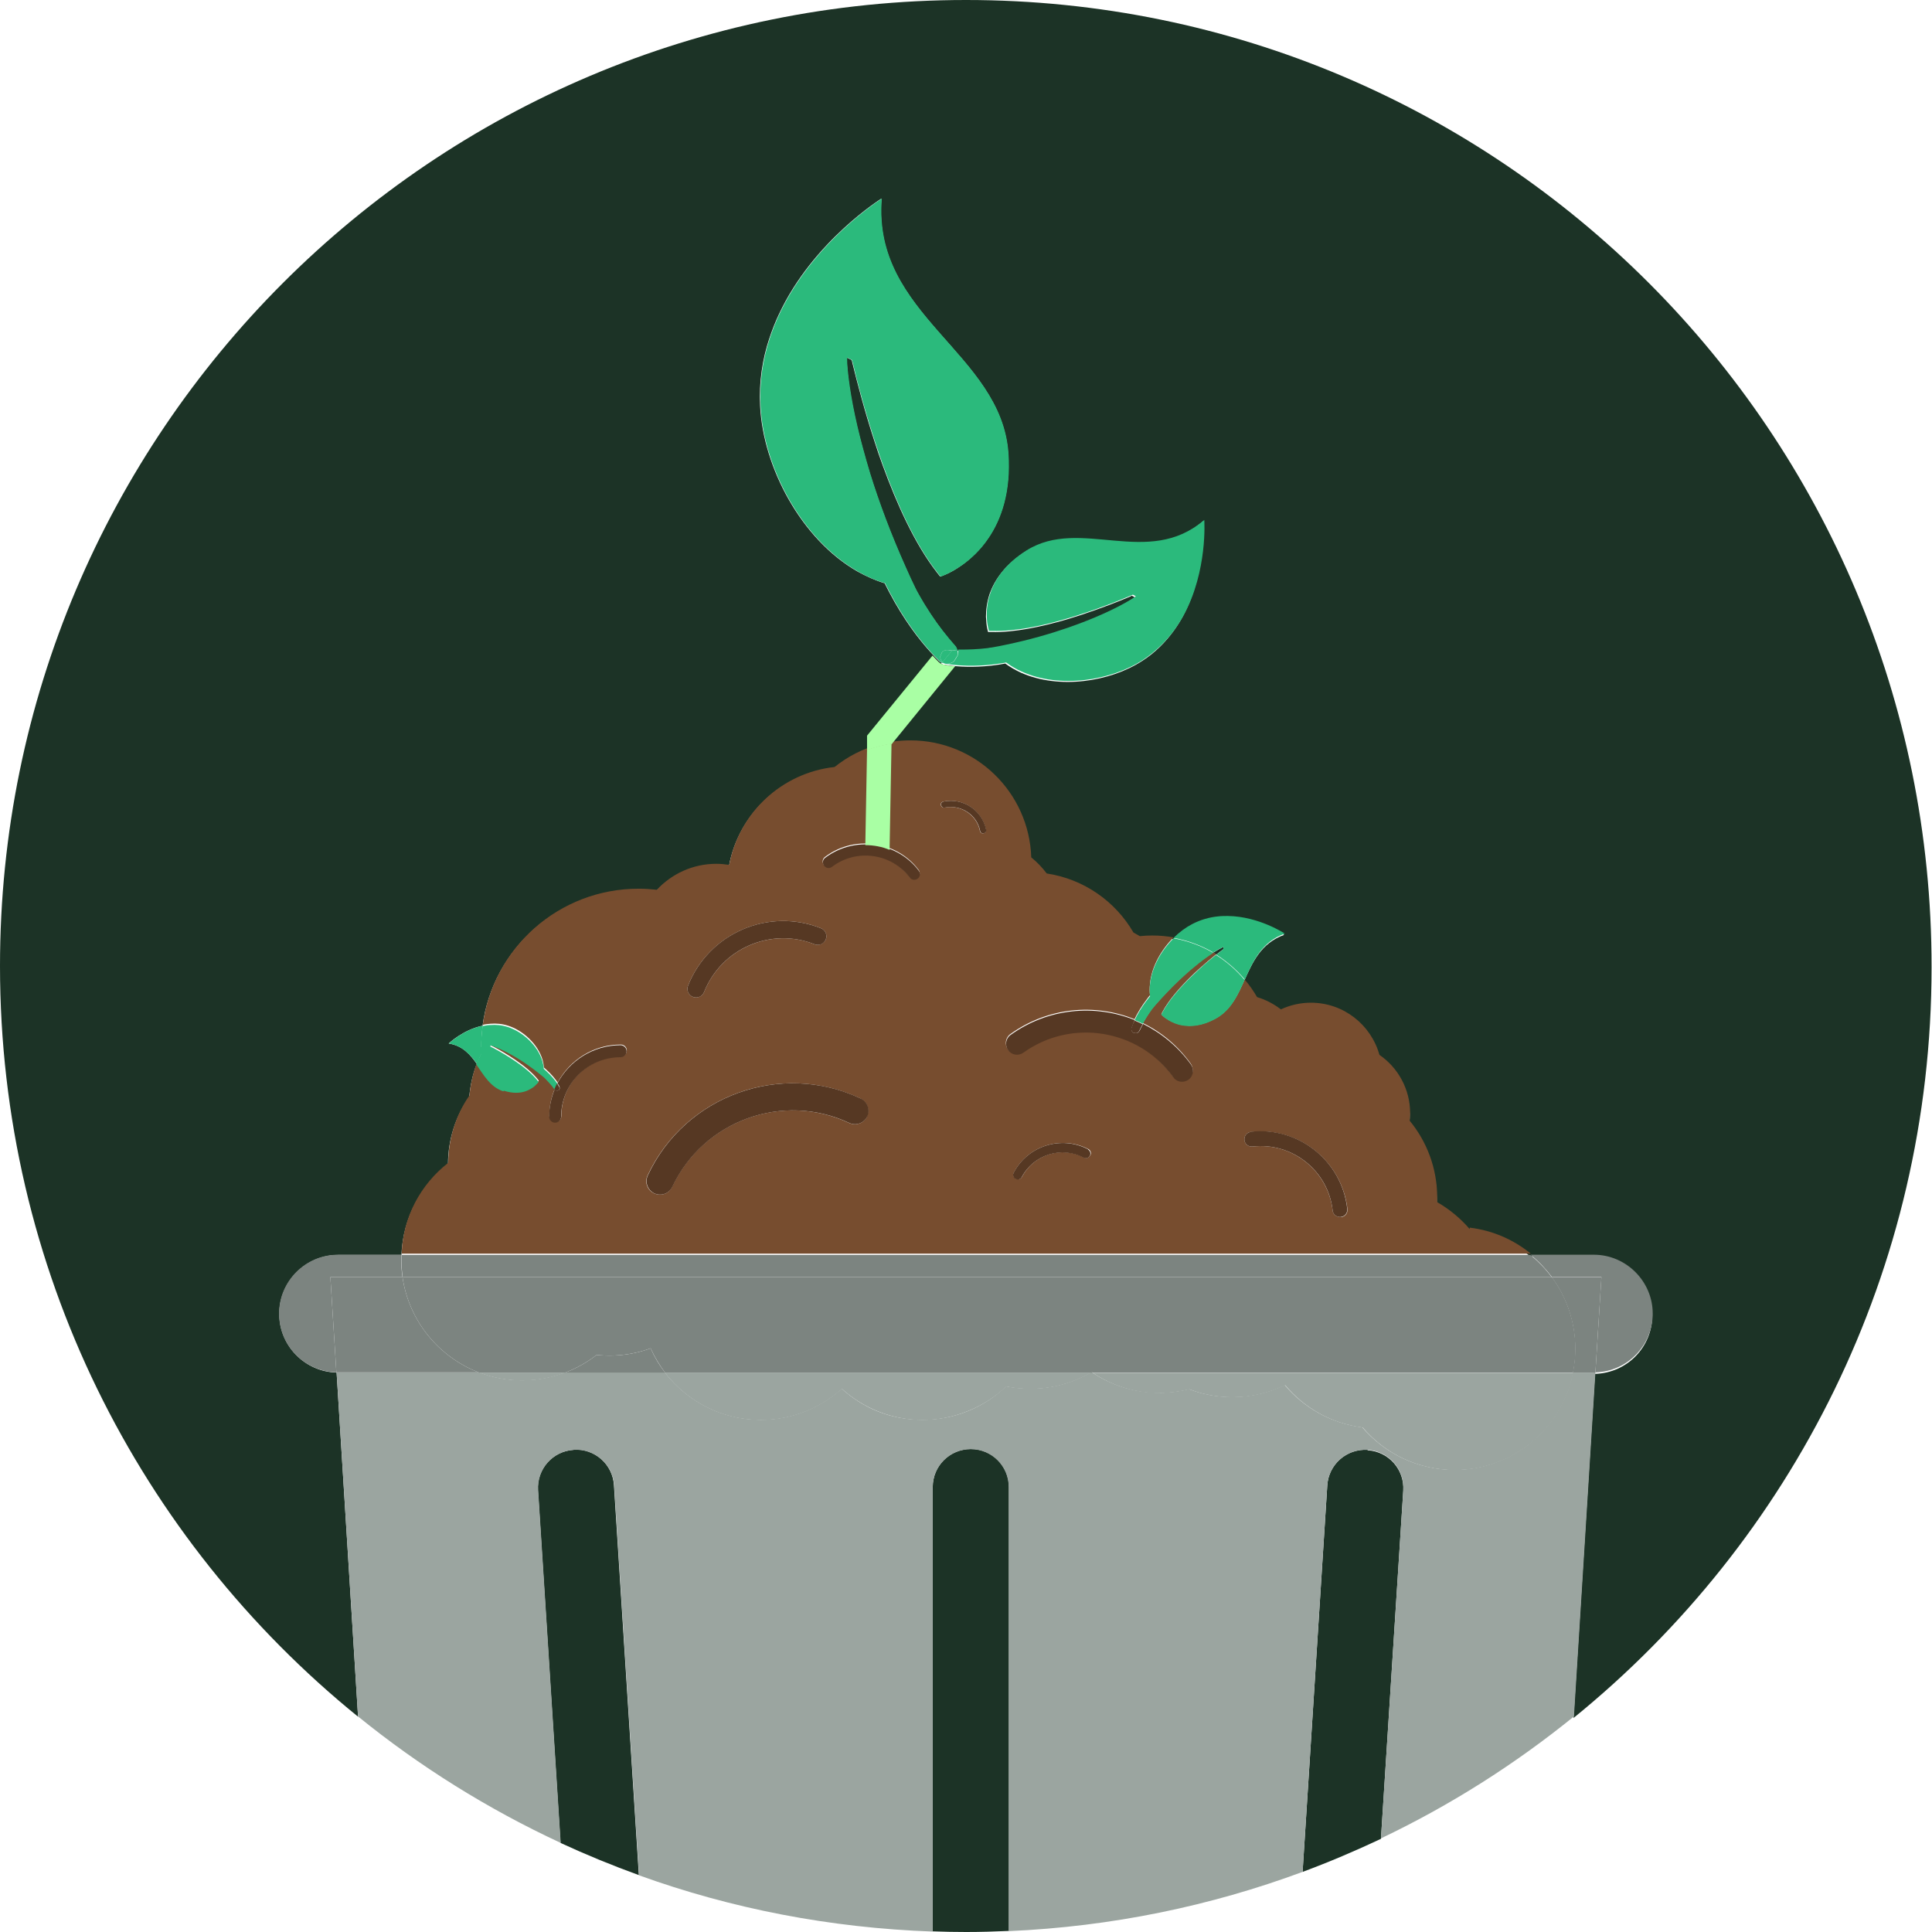 <?xml version="1.0" encoding="UTF-8"?>
<svg id="Calque_2" data-name="Calque 2" xmlns="http://www.w3.org/2000/svg" viewBox="0 0 90 90">
  <defs>
    <style>
      .cls-1 {
        fill: #7c8480;
      }

      .cls-1, .cls-2, .cls-3, .cls-4, .cls-5, .cls-6, .cls-7 {
        stroke-width: 0px;
      }

      .cls-2 {
        fill: #2bba7c;
      }

      .cls-3 {
        fill: #a9ffa4;
      }

      .cls-4 {
        fill: #774d2f;
      }

      .cls-5 {
        fill: #9ba5a0;
      }

      .cls-6 {
        fill: #1c3326;
      }

      .cls-7 {
        fill: #563823;
      }
    </style>
  </defs>
  <g id="Calque_1-2" data-name="Calque 1">
    <g>
      <g>
        <path class="cls-6" d="m45,0C20.15,0,0,20.15,0,45c0,14.12,6.5,26.72,16.68,34.97l-1-16.03c-1.48-.04-2.67-1.25-2.67-2.74s1.23-2.74,2.74-2.74h2.95c.07-1.72.9-3.24,2.17-4.23,0-1.17.37-2.25.99-3.14.05-.53.16-1.05.35-1.53-.31-.44-.66-.85-1.31-.95,0,0,.67-.64,1.58-.83.48-3.58,3.55-6.34,7.26-6.34.29,0,.57.02.85.05.69-.74,1.68-1.21,2.77-1.21.21,0,.41.02.6.05.45-2.41,2.44-4.29,4.91-4.56.61-.49,1.32-.86,2.1-1.06v-.28s2.9-3.55,2.9-3.55c-.05-.02-.09-.05-.13-.09-.11-.11-.25-.25-.4-.42-.52-.57-1.23-1.48-1.92-2.79-.07-.13-.14-.27-.21-.41-.43-.13-.85-.32-1.25-.54-2.64-1.5-4.41-4.87-4.55-7.71-.06-1.14.11-2.2.43-3.16.13-.39.28-.77.45-1.13,1.59-3.4,4.77-5.38,4.77-5.38-.45,5.44,5.58,7.18,5.9,11.87.12,1.8-.33,3.07-.93,3.95-.39.57-.83.97-1.22,1.25-.3.22-.57.36-.76.44-.15.07-.25.1-.25.1-.05-.06-.11-.13-.16-.2-1.02-1.31-1.86-3.17-2.52-4.98-.14-.38-.27-.76-.39-1.14-.48-1.47-.82-2.81-1.03-3.66,0-.04-.02-.07-.03-.11-.08-.04-.15-.08-.23-.11,0,.17.02.36.03.56.08.92.31,2.19.72,3.69.1.37.21.75.33,1.15.42,1.35.97,2.83,1.67,4.39.14.32.29.65.45.97.05.09.1.18.14.26.38.68.77,1.25,1.11,1.69.22.29.42.53.58.7.06.07.1.15.12.24.04,0,.07,0,.11,0,.35,0,.79,0,1.28-.07.06,0,.13-.02.19-.03.23-.04.45-.09.67-.13,1.06-.22,2.02-.5,2.87-.79.25-.09.49-.17.71-.26.92-.35,1.65-.71,2.15-1.01.11-.07.21-.13.3-.19-.05-.03-.1-.05-.14-.08-.02,0-.04.02-.06.03-.51.22-1.33.54-2.26.85-.24.08-.48.15-.73.23-1.17.34-2.44.61-3.49.58-.05,0-.11,0-.16,0,0,0-.02-.06-.04-.16-.03-.13-.05-.32-.06-.55,0-.3.04-.68.18-1.09.23-.63.71-1.34,1.67-1.95,2.52-1.59,5.66.84,8.28-1.42,0,0,.17,2.37-.97,4.46-.12.22-.26.44-.41.65-.38.52-.85,1.01-1.46,1.4-1.51.99-3.89,1.34-5.65.56-.26-.12-.51-.26-.74-.43-.1.02-.19.03-.29.05-.93.14-1.66.11-2.15.06-.14-.02-.27-.03-.36-.05-.01,0-.02,0-.03,0-.05,0-.1-.02-.15-.05l-2.9,3.55v.28c.45-.12.93-.18,1.43-.18,3.05,0,5.53,2.43,5.63,5.45.27.22.52.47.72.75,1.73.26,3.2,1.3,4.04,2.75.1.05.2.11.3.17.19-.02.39-.03.58-.03.34,0,.67.03.99.09.27-.27.57-.49.88-.65.39-.2.79-.31,1.18-.35.16-.02.32-.02.47-.02,1.45.02,2.65.82,2.65.82-1.08.39-1.47,1.27-1.86,2.14.21.26.41.53.58.82.41.12.78.31,1.11.57.43-.2.9-.31,1.4-.31,1.52,0,2.8,1.03,3.19,2.43.86.6,1.43,1.59,1.43,2.72,0,.12,0,.23-.02.35.8.97,1.28,2.21,1.28,3.57,0,.08,0,.15,0,.22.57.33,1.09.75,1.51,1.25,1.07.13,2.04.57,2.84,1.21h2.95c1.51,0,2.74,1.23,2.74,2.74s-1.19,2.7-2.67,2.74l-1,16.03c10.17-8.25,16.68-20.85,16.68-34.97C90,20.15,69.85,0,45,0Z"/>
        <path class="cls-6" d="m45.22,67.5c-.98,0-1.77.79-1.77,1.77v20.7c.52.02,1.04.03,1.56.03.67,0,1.33-.02,1.99-.05v-20.68c0-.98-.79-1.77-1.77-1.77Z"/>
        <path class="cls-6" d="m26.72,67.54c-.98.06-1.72.9-1.66,1.88l1.05,16.43c1.19.55,2.41,1.05,3.65,1.5l-1.16-18.16c-.06-.98-.9-1.72-1.88-1.66Z"/>
        <path class="cls-6" d="m56.99,44.21s0-.07,0-.1c-.06.03-.12.06-.19.1-.09.05-.18.11-.28.17.05.03.09.06.14.09.11-.09.21-.17.3-.23.01,0,.02-.02.03-.03Z"/>
        <path class="cls-6" d="m63.71,67.54c-.98-.06-1.82.68-1.88,1.66l-1.15,18c1.24-.46,2.46-.98,3.65-1.54l1.04-16.22c.06-.98-.68-1.82-1.66-1.88Z"/>
        <path class="cls-4" d="m68.46,57.25c-.43-.5-.94-.92-1.51-1.25,0-.07,0-.15,0-.22,0-1.35-.48-2.6-1.28-3.57.01-.11.02-.23.02-.35,0-1.13-.57-2.13-1.43-2.72-.39-1.4-1.67-2.43-3.19-2.43-.5,0-.97.11-1.4.31-.33-.25-.7-.45-1.11-.57-.17-.29-.36-.57-.58-.82-.32.72-.65,1.43-1.37,1.82-.61.33-1.13.37-1.53.3-.26-.05-.47-.14-.63-.23-.12-.07-.22-.14-.28-.2-.05-.04-.07-.07-.07-.07.01-.03.03-.06.04-.09.3-.57.82-1.16,1.35-1.68.11-.11.23-.22.34-.32.3-.27.59-.52.83-.71-.05-.03-.09-.06-.14-.09-.26.17-.57.39-.9.67-.11.09-.23.19-.35.3-.41.36-.84.79-1.28,1.28-.09.1-.18.21-.27.31-.02.03-.05.06-.07.09-.18.24-.31.46-.41.65.86.42,1.63,1.05,2.23,1.89.16.23.11.55-.12.71-.23.16-.55.11-.71-.12-1.61-2.24-4.74-2.75-6.98-1.14-.23.16-.55.11-.71-.12-.16-.23-.11-.55.12-.71,1.74-1.25,3.93-1.44,5.78-.69.12-.26.32-.6.61-.98.04-.05.07-.09.11-.14-.02-.17-.02-.35,0-.52.07-.8.52-1.59,1.1-2.17-.32-.06-.65-.09-.99-.09-.2,0-.39.01-.58.03-.1-.06-.2-.11-.3-.17-.84-1.45-2.31-2.49-4.04-2.75-.21-.28-.45-.53-.72-.75-.1-3.03-2.58-5.45-5.63-5.45-.49,0-.97.06-1.43.18l-.09,4.68c.73.14,1.42.53,1.9,1.17.09.12.07.28-.05.37-.12.09-.28.07-.37-.05-.86-1.13-2.48-1.36-3.62-.5-.12.09-.28.07-.37-.05-.09-.12-.07-.28.05-.37.73-.55,1.62-.73,2.46-.57l.09-4.68c-.78.2-1.49.57-2.1,1.06-2.47.27-4.46,2.15-4.91,4.56-.2-.03-.4-.05-.6-.05-1.1,0-2.08.47-2.77,1.21-.28-.03-.56-.05-.85-.05-3.71,0-6.78,2.76-7.26,6.34.02,0,.03,0,.05-.01.1-.02.2-.03.31-.04.26-.02.53,0,.81.09.69.21,1.41.86,1.62,1.61.03.11.05.23.06.34.03.03.06.05.09.08.27.24.44.46.55.62.56-1.05,1.67-1.77,2.94-1.77.16,0,.28.13.28.28s-.13.28-.28.28c-1.53,0-2.77,1.24-2.77,2.77,0,.16-.13.28-.28.28s-.28-.13-.28-.28c0-.45.09-.89.26-1.28-.03-.05-.08-.11-.13-.18-.09-.11-.2-.24-.35-.38-.02-.02-.04-.03-.06-.05-.07-.06-.14-.12-.21-.17-.34-.27-.67-.5-.98-.69-.09-.06-.18-.11-.26-.15-.34-.19-.64-.33-.87-.41-.05-.02-.09-.03-.14-.04,0,.02,0,.04.01.06,0,0,.02,0,.03.01.2.1.51.27.84.48.08.05.17.11.26.17.41.28.81.6,1.07.93.01.02.03.03.04.05,0,0-.01.02-.04.05-.03.04-.08.1-.16.16-.09.08-.22.16-.39.22-.25.09-.6.13-1.03-.02-.61-.2-.9-.74-1.26-1.25-.18.48-.3.99-.35,1.53-.62.89-.98,1.98-.99,3.14-1.27.99-2.11,2.51-2.17,4.23h52.6c-.8-.65-1.77-1.08-2.84-1.21Zm-36.41-11.33c.97-2.45,3.75-3.65,6.19-2.68.21.08.31.32.23.52s-.32.31-.52.23c-2.03-.81-4.34.19-5.15,2.22-.08.21-.32.31-.52.23-.21-.08-.31-.32-.23-.52Zm8.34,6.09c-.15.32-.52.45-.84.3-3.09-1.45-6.79-.11-8.24,2.98-.15.32-.52.45-.84.3-.32-.15-.45-.52-.3-.84,1.75-3.72,6.19-5.33,9.91-3.58.32.15.45.52.3.84Zm5.43-13.19c-.08.02-.15-.03-.17-.11-.15-.76-.9-1.24-1.65-1.09-.08.02-.15-.03-.17-.11-.02-.08.03-.15.11-.17.91-.19,1.8.4,1.99,1.31.02.08-.03.15-.11.17Zm4.96,15.01c-.06.11-.19.15-.29.09-1.04-.55-2.33-.14-2.88.9-.06.11-.19.15-.29.09-.11-.06-.15-.19-.09-.29.66-1.25,2.21-1.74,3.47-1.09.11.06.15.19.09.29Zm11.68,2.86c-.19.02-.36-.11-.38-.3-.21-1.85-1.88-3.19-3.73-2.98-.19.02-.36-.11-.38-.3s.11-.36.3-.38c2.23-.25,4.24,1.36,4.5,3.59.02.19-.11.36-.3.38Z"/>
        <path class="cls-7" d="m32.28,46.44c.21.08.44-.02.52-.23.81-2.03,3.11-3.03,5.15-2.22.21.08.44-.02.52-.23s-.02-.44-.23-.52c-2.45-.97-5.22.23-6.19,2.68-.08.21.02.44.23.52Z"/>
        <path class="cls-7" d="m40.09,51.17c-3.72-1.75-8.17-.14-9.91,3.58-.15.32-.01.69.3.84.32.15.69.01.84-.3,1.45-3.09,5.15-4.43,8.24-2.98.32.15.69.01.84-.3s.01-.69-.3-.84Z"/>
        <path class="cls-7" d="m43.95,37.34c-.08.02-.13.09-.11.17.02.08.09.13.17.11.76-.15,1.5.33,1.65,1.09.02.08.09.13.17.11.08-.02.13-.09.11-.17-.19-.91-1.08-1.5-1.99-1.31Z"/>
        <path class="cls-7" d="m50.69,53.54c-1.25-.66-2.81-.17-3.47,1.09-.06.11-.01.24.09.29.11.06.24.01.29-.09.55-1.04,1.84-1.45,2.88-.9.11.06.24.01.29-.09.06-.11.01-.24-.09-.29Z"/>
        <path class="cls-7" d="m58.27,52.73c-.19.02-.32.19-.3.38s.19.32.38.3c1.85-.21,3.53,1.13,3.73,2.98.02.19.19.32.38.3.19-.02.32-.19.3-.38-.25-2.23-2.27-3.84-4.5-3.59Z"/>
        <path class="cls-2" d="m43.8,30.58h0c.03-.06.05-.13.08-.19h0c.07-.08.17-.12.27-.11.06,0,.13.01.2.02l.06-.08-.06.08c.08,0,.17,0,.26.01-.02-.09-.05-.17-.12-.24-.16-.18-.35-.41-.58-.7-.34-.44-.73-1.01-1.11-1.69-.05-.09-.1-.17-.14-.26-.16-.33-.31-.65-.45-.97-.7-1.56-1.25-3.04-1.67-4.39-.12-.4-.23-.78-.33-1.15-.41-1.5-.63-2.76-.72-3.69-.02-.2-.03-.39-.03-.56.08.04.16.07.23.11,0,.04.02.07.03.11.2.85.55,2.19,1.03,3.66.12.37.25.75.39,1.14.66,1.81,1.5,3.68,2.52,4.98.05.07.1.13.16.2,0,0,.09-.03.25-.1.18-.08.45-.23.76-.44.39-.28.84-.68,1.22-1.25.6-.88,1.05-2.15.93-3.95-.32-4.68-6.35-6.43-5.9-11.87,0,0-3.18,1.99-4.77,5.38-.17.36-.32.74-.45,1.13-.32.97-.49,2.02-.43,3.16.14,2.84,1.91,6.21,4.55,7.71.4.23.81.41,1.25.54.07.14.14.28.21.41.69,1.31,1.4,2.22,1.92,2.79.15.17.29.31.4.42.04.04.08.07.13.09l.02-.02c-.07-.07-.11-.16-.11-.27Z"/>
        <path class="cls-2" d="m43.9,30.85l-.02.02s.1.04.15.05c-.05-.01-.09-.04-.13-.07Z"/>
        <path class="cls-2" d="m44.62,30.52h0c-.05.09-.11.19-.17.28h0c-.12.1-.27.14-.41.12.01,0,.02,0,.03,0,.1.02.22.04.36.05.48.05,1.22.08,2.15-.06.09-.01.19-.03.29-.05.23.17.48.32.74.43,1.75.79,4.14.43,5.65-.56.6-.4,1.08-.88,1.46-1.4.15-.21.29-.43.41-.65,1.14-2.09.97-4.46.97-4.46-2.62,2.26-5.76-.16-8.28,1.42-.97.61-1.45,1.32-1.67,1.95-.15.41-.19.79-.18,1.09,0,.24.03.43.06.55.02.11.04.16.04.16.05,0,.11,0,.16,0,1.05.03,2.32-.23,3.49-.58.25-.07.49-.15.73-.23.93-.3,1.74-.63,2.26-.85.02,0,.04-.02.06-.03.05.02.1.05.14.08-.09.06-.19.13-.3.19-.5.3-1.24.66-2.15,1.01-.23.09-.46.17-.71.26-.84.29-1.81.57-2.87.79-.22.05-.44.09-.67.13-.06,0-.13.02-.19.03-.49.06-.93.07-1.28.07-.04,0-.08,0-.11,0,.01.07.02.14,0,.21Z"/>
        <path class="cls-2" d="m43.9,30.85s.08.06.13.07c.14.02.29-.02.41-.12h0c.06-.09.11-.19.17-.28h0c.02-.07.01-.14,0-.21-.09,0-.18,0-.26-.01l-.45.55Z"/>
        <path class="cls-2" d="m44.15,30.28c-.11-.01-.21.03-.27.11h0c-.03.06-.05.13-.08.19h0c0,.1.03.2.11.27l.45-.55c-.07,0-.14-.01-.2-.02Z"/>
        <path class="cls-2" d="m56.8,44.21c.07-.04.13-.07.19-.1,0,.03,0,.07,0,.1-.01,0-.02.02-.03.03-.08.07-.19.14-.3.23.5.32.95.71,1.33,1.16.39-.87.78-1.75,1.86-2.14,0,0-1.2-.8-2.65-.82-.15,0-.31,0-.47.02-.39.04-.79.15-1.18.35-.31.16-.61.38-.88.65.66.12,1.29.35,1.85.68.1-.06.2-.12.28-.17Z"/>
        <path class="cls-2" d="m56.66,44.47c-.24.19-.53.43-.83.71-.11.1-.22.21-.34.32-.53.52-1.05,1.11-1.35,1.68-.02.03-.03.06-.04.09,0,0,.03.03.07.07.06.05.15.12.28.2.16.09.37.19.63.23.4.07.92.03,1.53-.3.73-.39,1.05-1.1,1.37-1.82-.38-.45-.83-.85-1.33-1.16Z"/>
        <path class="cls-2" d="m53.58,46.4s-.07.09-.11.14c-.3.38-.49.72-.61.98.13.05.26.11.38.17.1-.19.24-.41.41-.65.02-.03.05-.06.07-.09.09-.11.18-.21.27-.31.44-.49.87-.92,1.28-1.28.12-.11.24-.21.35-.3.33-.28.64-.5.9-.67-.56-.33-1.18-.56-1.85-.68-.59.58-1.03,1.38-1.1,2.17-.02.18-.01.35,0,.52Z"/>
        <path class="cls-2" d="m22.42,48.77c0-.33.02-.66.07-.99-.92.19-1.58.83-1.58.83.64.11.99.51,1.31.95.07-.17.14-.34.22-.5,0-.1,0-.2,0-.3Z"/>
        <path class="cls-2" d="m23.47,50.81c.44.14.78.11,1.03.02.16-.06.29-.14.39-.22.07-.06.12-.12.16-.16.03-.03.04-.05.04-.05-.01-.02-.03-.03-.04-.05-.26-.33-.67-.66-1.07-.93-.09-.06-.17-.11-.26-.17-.33-.21-.64-.38-.84-.48,0,0-.02,0-.03-.01,0-.02,0-.04-.01-.06.04.01.09.03.14.04.22.08.52.21.87.41.09.05.17.1.26.15.31.19.64.42.98.69.07.06.14.11.21.17.02.02.04.03.06.05.14.14.26.27.35.38.05.07.1.13.13.18.04-.1.09-.19.13-.28-.11-.16-.28-.38-.55-.62-.03-.03-.06-.05-.09-.08,0-.12-.03-.23-.06-.34-.21-.75-.93-1.39-1.62-1.61-.28-.09-.55-.11-.81-.09-.11,0-.21.02-.31.04-.02,0-.03,0-.05.01-.04.32-.07.65-.07.99,0,.1,0,.2,0,.3-.08.16-.15.33-.22.5.35.5.65,1.05,1.26,1.25Z"/>
        <path class="cls-7" d="m38.44,39.96c-.12.09-.14.25-.05.37.09.12.25.14.37.05,1.13-.86,2.76-.64,3.62.5.09.12.25.14.37.05.12-.09.14-.25.05-.37-.48-.64-1.17-1.03-1.9-1.17v.26s0-.26,0-.26c-.83-.16-1.73.02-2.46.57Z"/>
        <path class="cls-7" d="m26.06,50.62c.03.06.02.13-.04.17h0s-.05.02-.08.02h0s-.08-.02-.1-.06c0,0,0,0,0-.01-.16.39-.26.83-.26,1.28,0,.16.13.28.28.28s.28-.13.28-.28c0-1.53,1.24-2.77,2.77-2.77.16,0,.28-.13.28-.28s-.13-.28-.28-.28c-1.27,0-2.38.72-2.94,1.77,0,0,.01.02.02.03.03.05.06.09.08.13Z"/>
        <path class="cls-7" d="m25.83,50.76s.06.06.1.06h0s.05-.02.08-.02h0c.06-.04.07-.11.04-.17-.02-.03-.05-.08-.08-.13,0,0-.01-.02-.02-.03-.05.09-.09.19-.13.28,0,0,0,0,0,.01Z"/>
        <path class="cls-7" d="m53.08,48.02c-.03.06-.08.1-.14.11h0s-.08,0-.12-.01h0c-.09-.04-.14-.15-.1-.25.02-.06.05-.13.08-.21.02-.04.04-.09.06-.14-1.85-.75-4.04-.56-5.78.69-.23.16-.28.48-.12.71.16.23.48.28.71.12,2.24-1.61,5.37-1.1,6.98,1.14.16.23.48.28.71.12.23-.16.28-.48.12-.71-.6-.83-1.37-1.46-2.23-1.89,0,0,0,0,0,0-.07.12-.12.23-.16.31Z"/>
        <path class="cls-7" d="m52.79,47.66c-.03.08-.06.15-.08.21-.03.1.01.2.1.25h0s.08.01.12.01h0c.06-.01.11-.05.14-.11.04-.08.09-.19.16-.31,0,0,0,0,0,0-.13-.06-.25-.12-.38-.17-.02.05-.04.1-.06.14Z"/>
        <path class="cls-5" d="m74.25,63.94h-.98c-.51,2.58-2.79,4.53-5.52,4.53-1.72,0-3.25-.77-4.29-1.98-1.44-.18-2.72-.91-3.61-1.97-.74.36-1.58.56-2.46.56-.7,0-1.38-.13-2-.37-.44.11-.91.17-1.39.17-1.16,0-2.23-.35-3.13-.95h-.05c-.83.48-1.79.76-2.82.76-.39,0-.77-.04-1.13-.11-1.01.97-2.38,1.56-3.89,1.56s-2.77-.55-3.77-1.45c-1,.9-2.32,1.45-3.77,1.45-1.82,0-3.44-.87-4.47-2.21h-4.65c-.62.24-1.3.37-2,.37s-1.38-.13-2-.37h-6.57s-.05,0-.07,0l1,16.03c2.87,2.33,6.04,4.31,9.44,5.89l-1.05-16.43c-.06-.98.68-1.82,1.66-1.88.98-.06,1.82.68,1.88,1.66l1.16,18.16c4.29,1.55,8.89,2.45,13.68,2.62v-20.7c0-.98.79-1.77,1.77-1.77s1.77.79,1.77,1.77v20.68c4.8-.21,9.4-1.17,13.69-2.76l1.15-18c.06-.98.9-1.72,1.88-1.66.98.06,1.72.9,1.66,1.88l-1.04,16.22c3.23-1.54,6.24-3.45,8.99-5.68l1-16.03s-.05,0-.07,0Z"/>
        <path class="cls-5" d="m35.45,66.15c1.45,0,2.77-.55,3.77-1.45,1,.9,2.32,1.45,3.77,1.45s2.88-.6,3.89-1.56c.37.08.75.11,1.13.11,1.03,0,1.99-.28,2.82-.76h-19.86c1.03,1.34,2.65,2.21,4.47,2.21Z"/>
        <path class="cls-5" d="m54.02,64.89c.48,0,.94-.06,1.39-.17.62.24,1.29.37,2,.37.88,0,1.71-.2,2.46-.56.89,1.06,2.16,1.79,3.61,1.97,1.03,1.21,2.57,1.98,4.29,1.98,2.73,0,5.01-1.95,5.52-4.53h-22.39c.9.6,1.97.95,3.13.95Z"/>
        <path class="cls-5" d="m24.33,64.31c.71,0,1.38-.13,2-.37h-4.01c.62.24,1.3.37,2,.37Z"/>
        <path class="cls-1" d="m18.75,59.49c-.04-.27-.06-.54-.06-.82,0-.07,0-.14,0-.22h-2.95c-1.51,0-2.74,1.23-2.74,2.74s1.19,2.7,2.67,2.74l-.28-4.44h3.36Z"/>
        <path class="cls-1" d="m72.28,59.49h2.32l-.28,4.44c1.48-.04,2.67-1.25,2.67-2.74s-1.23-2.74-2.74-2.74h-2.95c.37.3.7.65.99,1.03Z"/>
        <path class="cls-1" d="m18.75,59.49h53.53c-.28-.38-.62-.73-.99-1.03H18.7c0,.07,0,.14,0,.22,0,.28.02.55.06.82Z"/>
        <path class="cls-1" d="m50.84,63.94h.05s-.02-.01-.02-.02c0,0-.02,0-.03.02Z"/>
        <path class="cls-1" d="m28.39,63.15c-.2,0-.4-.01-.6-.03-.44.34-.93.62-1.46.82h4.65c-.27-.35-.49-.72-.67-1.13-.6.22-1.24.34-1.92.34Z"/>
        <path class="cls-1" d="m22.32,63.94c-1.88-.72-3.27-2.4-3.57-4.45h-3.36l.28,4.44s.05,0,.07,0h6.57Z"/>
        <path class="cls-1" d="m72.28,59.49c.69.93,1.1,2.09,1.1,3.34,0,.38-.04.75-.11,1.11h.98s.05,0,.07,0l.28-4.44h-2.32Z"/>
        <path class="cls-1" d="m72.28,59.49H18.75c.3,2.05,1.69,3.73,3.57,4.45h4.01c.53-.2,1.02-.48,1.46-.82.2.02.4.03.6.03.67,0,1.32-.12,1.92-.34.18.4.41.78.67,1.13h19.86s.02,0,.03-.02c0,0,.02.01.02.02h22.39c.07-.36.11-.73.11-1.11,0-1.25-.41-2.41-1.1-3.34Z"/>
      </g>
      <g>
        <path class="cls-3" d="m44.5,31.03s-.07,0-.1,0c-.14-.02-.27-.03-.36-.05,0,0-.01-.01-.02-.01-.11-.01-.21-.05-.29-.13-.08-.08-.19-.19-.29-.3l-3.05,3.73v.68c.36-.14.75-.24,1.16-.3l2.94-3.61Z"/>
        <path class="cls-3" d="m41.44,39.6l.09-4.93.03-.04c-.41.06-.8.16-1.17.3l-.08,4.44c.39,0,.77.07,1.13.22Z"/>
      </g>
    </g>
  </g>
</svg>